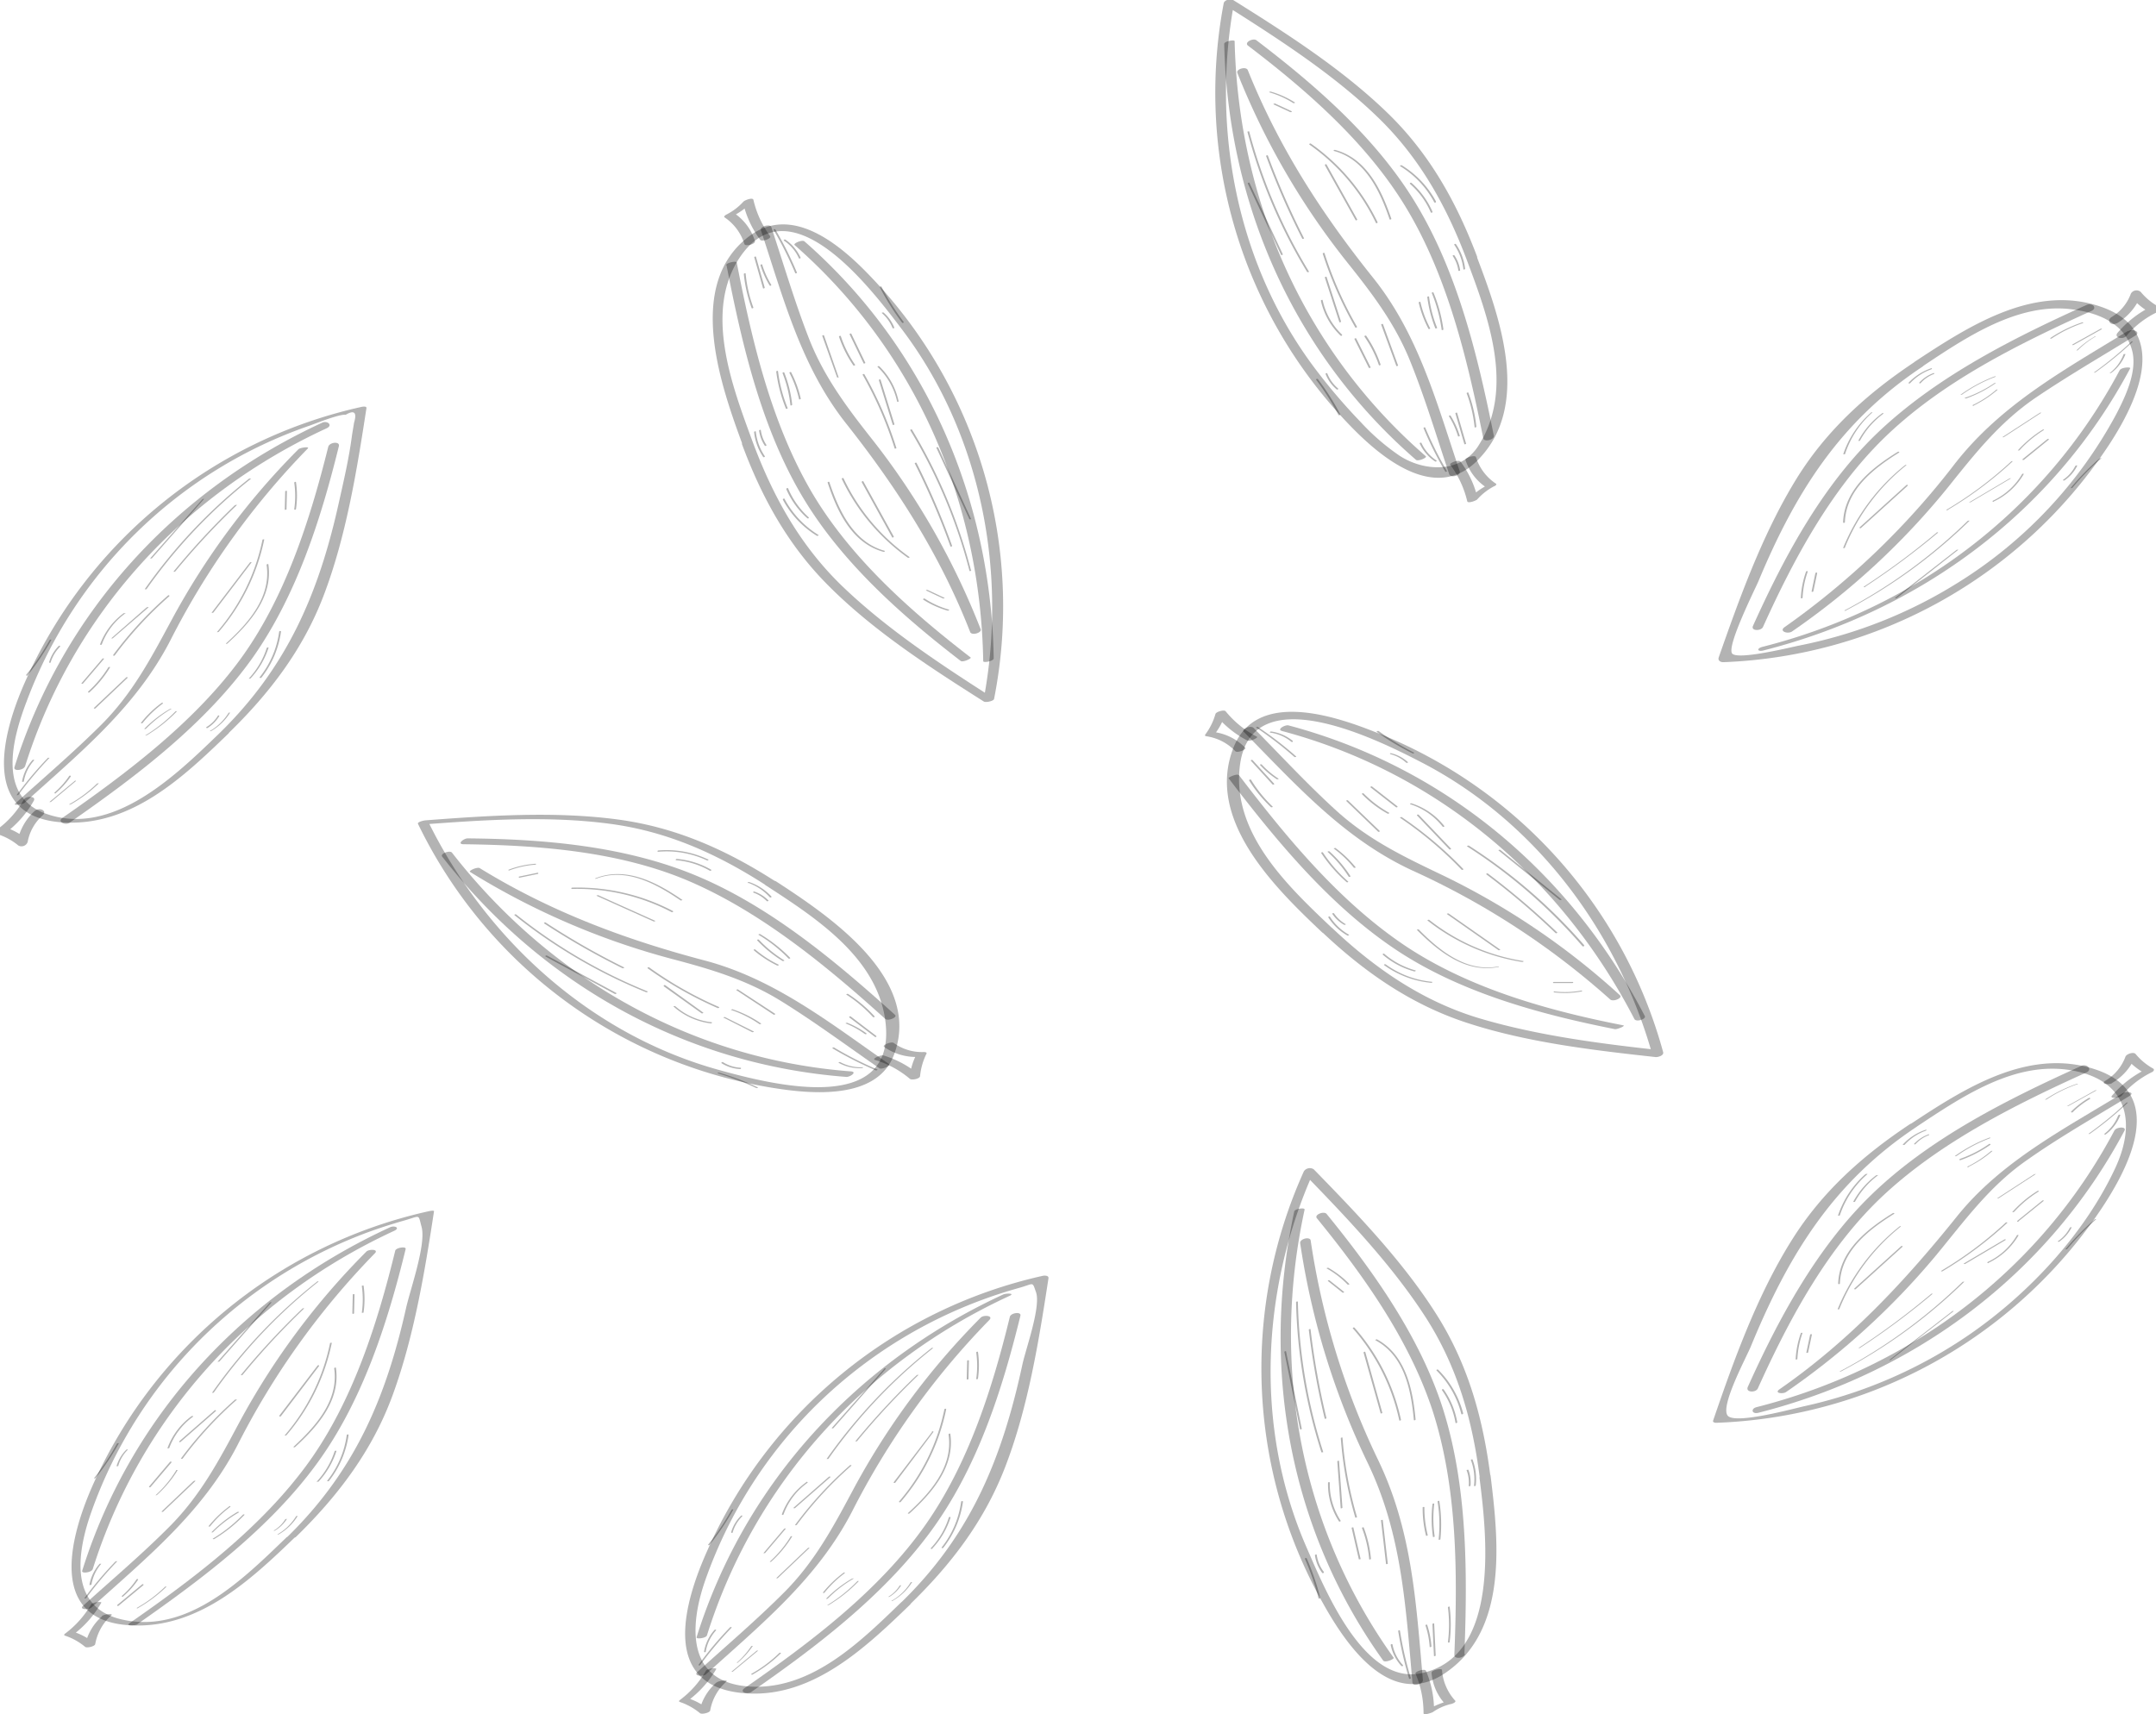 <svg data-name="Layer 1" xmlns="http://www.w3.org/2000/svg" viewBox="0 0 298 237">
    <g fill="#000" fill-opacity="0.3">
        <path d="M265.65 50.71c6-4 13.32-9 20.91-7.92 3.51.48 7.15 1.94 8.14 5.67.75 2.85-.91 6.33-2.18 8.78a61.86 61.86 0 0 1-21.88 23.31 65.14 65.14 0 0 1-22 8.71c-1.15.23-8.3 2-9.2 1.12s3.22-9.09 3.6-10c5.16-12.39 11.35-22.16 22.66-29.67.81-.54-.36-1.12-1-.71-6.64 4.41-12.36 9.57-16.55 16.45-4.57 7.5-7.7 16.19-10.59 24.44-.15.44.25.67.64.66a66.83 66.83 0 0 0 52.88-29.41c4.06-6 9.15-16.12-.41-19.63-9.33-3.42-18.46 2.52-26 7.49-.81.54.33 1.12.98.71z"/>
        <path d="M292.54 44.73a7.89 7.89 0 0 0 3.38-3.92l-1.36.23a9.39 9.39 0 0 0 2.61 2.17l.23-.86a14.72 14.72 0 0 0-4.7 3.65c-.6.7.78 1 1.21.44a12.79 12.79 0 0 1 4.14-3.23c.27-.13.65-.62.23-.85a8.57 8.57 0 0 1-2.39-2 .9.9 0 0 0-1.36.23 6.32 6.32 0 0 1-2.64 3.23c-.83.5-.07 1.3.65.87zM288.43 42.15c-9.93 4.48-20.23 9.65-28.29 17.1S246.7 76.78 242.3 86.52c-.34.75 1.12.74 1.38.16 4.2-9.3 9.35-18.91 16.72-26.11 8-7.8 18.57-13 28.67-17.58.9-.41.1-1.17-.64-.84z"/>
        <path d="M294.14 45.74c-8.78 5.39-17.51 10.13-23.94 18.37a107.77 107.77 0 0 1-23.53 22.59c-.81.56.38 1 1 .62a102.36 102.36 0 0 0 21.62-20c3.71-4.64 7.16-9 12.13-12.37 4.44-3 9.14-5.73 13.72-8.55.83-.51-.37-1-.95-.62z"/>
        <path d="M293 51.15c-10.31 19.41-28.19 32.91-49.39 38.28-.85.22-.73.71.13.5 21.68-5.51 40.12-19.13 50.69-39 .12-.23-1.23-.14-1.43.24zM271.15 54.58a20.19 20.19 0 0 1 4.63-2.47c.16-.06 0-.1-.09-.07a20.66 20.66 0 0 0-4.69 2.52c-.1.07.14 0 .19 0zM271.75 55.09a17.25 17.25 0 0 0 4.07-2.1c.11-.07-.13-.06-.19 0a16.75 16.75 0 0 1-4 2c-.16.06 0 .11.09.08zM272.82 56.06a15.33 15.33 0 0 0 3.26-2.15c.1-.09-.14-.07-.19 0a14.58 14.58 0 0 1-3.22 2.09s-.06 0 0 .08.13 0 .17 0zM277 60.41l5.11-3.32c.1-.06-.14-.05-.19 0l-5.11 3.32c-.1.06.14.05.19 0z"/>
        <path d="M279.11 62.28a15.66 15.66 0 0 1 3.4-2.83c.05 0 0 0 0-.05s-.13 0-.17 0a16 16 0 0 0-3.43 2.86c-.05.05.18 0 .22 0zM279.73 63.59l3.44-2.8c.05 0 0-.07 0-.09a.22.22 0 0 0-.17 0l-3.45 2.79v.09a.21.21 0 0 0 .17 0zM290.26 63.33a35.1 35.1 0 0 0-4.05 4.13c-.06.06.18 0 .22 0a34.35 34.35 0 0 1 4.05-4.13h-.06a.31.31 0 0 0-.16.06zM286.85 64.41a5.05 5.05 0 0 1-1.67 1.91s-.07.07 0 .1.13 0 .17 0a5.3 5.3 0 0 0 1.75-2c.05-.11-.19-.09-.23 0zM258.61 57.05a13.14 13.14 0 0 0-3.84 5.75h.24a13.09 13.09 0 0 1 3.82-5.8h-.22zM260.14 57.15a11.26 11.26 0 0 0-3.26 3.74c-.06.11.18.09.22 0a11.14 11.14 0 0 1 3.19-3.67c.13-.09-.07-.14-.15-.08zM255 72.19c.16-4.5 4-7.44 7.47-9.61.14-.09-.06-.17-.16-.11-3.54 2.19-7.39 5.19-7.56 9.74 0 .12.24.09.25 0zM255 75.69a28 28 0 0 1 8.48-11.36c.11-.08-.13-.08-.19 0a28.17 28.17 0 0 0-8.53 11.42c0 .07.21 0 .24 0z"/>
        <path d="M257.22 73l6.44-5.83c.12-.11-.07-.19-.16-.11l-6.44 5.83c-.12.11.07.19.16.11zM255.12 84.41A73.44 73.44 0 0 0 272.22 72c.06-.06-.18 0-.23 0a73.15 73.15 0 0 1-17 12.37c-.15.08.07.09.14.06zM257.8 81.12a107.53 107.53 0 0 0 10.05-7.46c.1-.09-.14-.09-.2 0a101.93 101.93 0 0 1-10 7.43c-.14.09.07.12.15.07zM262.1 82.74l8.59-6.74h-.22l-8.59 6.7h.22zM269.22 70.49a52.83 52.83 0 0 0 8.93-6.67c.1-.1-.14-.08-.19 0a52.36 52.36 0 0 1-8.89 6.64c-.14.09.07.11.15.06zM272.37 69.44l5.56-3.29c.1-.06-.14 0-.18 0l-5.56 3.29c-.1.06.14 0 .18 0zM275.58 69.33a9.4 9.4 0 0 0 4.12-3.75c.07-.12-.17-.13-.23 0a9.27 9.27 0 0 1-4 3.64c-.15.07 0 .2.11.14zM287.8 44.57a18.56 18.56 0 0 0-4.38 2.15c-.13.09.07.13.15.08a18.46 18.46 0 0 1 4.27-2.11c.14 0 .11-.17 0-.12zM290.33 45.46l-3.87 2.16c-.14.08.07.12.15.07l3.87-2.16c.15-.08-.07-.12-.15-.07zM289.48 46.56a12.26 12.26 0 0 0-2.48 1.89h.06a.25.25 0 0 0 .16-.06 11.89 11.89 0 0 1 2.39-1.84c.14-.08-.08-.07-.14 0zM294.61 47.23a49 49 0 0 1-5.18 4.26c-.1.07.14 0 .18 0a48.68 48.68 0 0 0 5.22-4.28h-.22zM293.51 49a5.84 5.84 0 0 1-1.9 2.57c-.1.07.14 0 .18 0a5.93 5.93 0 0 0 2-2.62h-.24zM265.5 52.93a4.72 4.72 0 0 1 1.8-1.22s.09-.06.06-.11-.12 0-.16 0a4.92 4.92 0 0 0-1.9 1.28.06.06 0 0 0 0 .1.18.18 0 0 0 .17 0zM263.94 53.06a7.36 7.36 0 0 1 3-2c.14-.05.1-.2 0-.15a7.73 7.73 0 0 0-3.13 2c-.1.11.14.13.2.06zM249.64 79a12.66 12.66 0 0 0-.73 3.65c0 .12.24.08.24 0a12.71 12.71 0 0 1 .71-3.61c0-.12-.19-.11-.22 0zM250.92 79.24l-.52 2.51c0 .12.22.09.24 0l.53-2.51c0-.12-.22-.09-.25 0zM264.88 155.8c6.21-4.11 13.52-9.13 21.32-7.84s9.19 7.06 6.16 13.55c-4.25 9.11-11.93 17.33-20.15 23a64.83 64.83 0 0 1-22.75 9.89c-1.47.32-9.22 2.46-10.57 1.41s2.49-8.14 3.11-9.66c5.19-12.62 11.35-22.68 22.88-30.34.81-.54-.45-.68-.89-.39-6.5 4.32-12.12 9.31-16.31 16-4.78 7.6-8 16.53-10.9 25-.08.23.29.3.43.29a67 67 0 0 0 52.06-27.89c4.4-6.13 11-17.52.25-21-9.25-3-18.1 2.73-25.53 7.64-.81.54.45.63.89.34z"/>
        <path d="M291.93 149.73a7.67 7.67 0 0 0 3.29-3.86l-1.39.38a9.13 9.13 0 0 0 2.59 2.12l.14-.51a14.68 14.68 0 0 0-4.65 3.63c-.38.44 1.06.32 1.34 0a12.94 12.94 0 0 1 4.19-3.26c.21-.1.42-.35.14-.51a8.58 8.58 0 0 1-2.4-2c-.29-.34-1.26 0-1.4.37a6.51 6.51 0 0 1-2.73 3.3c-.83.5.45.62.88.36zM287.7 147.36c-10.25 4.63-21 10-29.12 17.9-7.48 7.28-12.76 17.07-17 26.49-.35.78 1.11.83 1.39.2 4.34-9.61 9.71-19.63 17.55-26.87s18.06-12.38 27.85-16.8c.9-.4.1-1.26-.66-.92z"/>
        <path d="M293.45 151.1c-8.16 5-16.85 9.47-22.94 17.05-7.3 9.09-14.91 17.23-24.54 23.92-.8.55.45.69.89.39a102.6 102.6 0 0 0 20.66-18.81c3.94-4.76 7.34-9.52 12.46-13.13 4.6-3.26 9.55-6.07 14.36-9 .83-.51-.44-.67-.89-.4z"/>
        <path d="M292.28 156.25c-10.28 19.44-28.28 32.9-49.47 38.29-.88.22-.67 1 .21.79 21.66-5.49 40.07-19.16 50.62-39 .34-.63-1.12-.52-1.36-.06zM270.42 159.83a20.37 20.37 0 0 1 4.63-2.46c.16-.06 0-.11-.09-.08a20.66 20.66 0 0 0-4.73 2.52c-.1.07.14.06.19 0zM271 160.39a17.32 17.32 0 0 0 4.08-2.1c.14-.1-.06-.18-.16-.12a16.54 16.54 0 0 1-4 2.05c-.15.05-.11.22 0 .17zM272.09 161.31a14.79 14.79 0 0 0 3.27-2.15c.1-.08-.14-.06-.19 0a15.33 15.33 0 0 1-3.22 2.12s-.07.05 0 .08.14 0 .17 0zM276.25 165.66l5.11-3.32c.1-.06-.14 0-.19 0l-5.11 3.32c-.1.07.14 0 .19 0z"/>
        <path d="M278.37 167.57a15.9 15.9 0 0 1 3.4-2.83c.14-.08-.07-.13-.16-.08a16 16 0 0 0-3.43 2.86c-.1.11.13.11.19 0zM279 168.84l3.45-2.79c.05 0 0-.08 0-.1a.23.23 0 0 0-.18.05l-3.44 2.79c-.05 0 0 .08 0 .1a.18.18 0 0 0 .17 0zM289.55 168.57a35.38 35.38 0 0 0-4.07 4.14c-.06.07.18 0 .22 0a37.34 37.34 0 0 1 4-4.11c.1-.09-.13-.07-.19 0zM286.12 169.69a5.11 5.11 0 0 1-1.68 1.92c-.05 0 0 0 0 .06a.26.26 0 0 0 .17 0 5.24 5.24 0 0 0 1.74-2h-.1c-.01 0-.12 0-.14.07zM257.9 162.28a13.17 13.17 0 0 0-3.85 5.77c0 .06.21 0 .24 0a13 13 0 0 1 3.8-5.7c.1-.09-.14-.07-.19 0zM259.39 162.44a11.43 11.43 0 0 0-3.25 3.73h.24a11.31 11.31 0 0 1 3.2-3.68c.1-.07-.14 0-.19 0zM254.31 177.44c.17-4.5 4-7.44 7.48-9.61.14-.09-.07-.16-.16-.11-3.54 2.2-7.4 5.2-7.56 9.74 0 .12.24.09.24 0zM254.24 180.94a28 28 0 0 1 8.48-11.36c.1-.08-.14-.07-.19 0A28.2 28.2 0 0 0 254 181c0 .06.21 0 .24 0z"/>
        <path d="M256.49 178.23l6.44-5.83c.13-.11-.07-.19-.15-.11l-6.45 5.83c-.12.11.07.19.16.11zM254.42 189.63a73.36 73.36 0 0 0 17.07-12.41c.05-.05-.18 0-.22 0a72.9 72.9 0 0 1-17 12.39c-.1.05.14 0 .19 0zM257.09 186.35a105.76 105.76 0 0 0 10-7.44c.1-.09-.14-.07-.19 0a104.16 104.16 0 0 1-10 7.45c-.1.07.14 0 .19 0zM261.36 188l8.64-6.7c.1-.08-.14-.06-.19 0l-8.64 6.7c-.1.08.14.06.19 0zM268.49 175.76a53.51 53.51 0 0 0 8.94-6.68c.1-.1-.14-.1-.2-.05a52.42 52.42 0 0 1-8.89 6.65c-.14.08.07.12.15.08zM271.63 174.74l5.56-3.29c.14-.09-.07-.13-.15-.08l-5.56 3.29c-.14.08.07.13.15.08zM274.85 174.59a9.51 9.51 0 0 0 4.13-3.76c.07-.12-.18-.13-.23 0a9.23 9.23 0 0 1-4 3.64c-.14.07 0 .21.11.15zM287.05 149.85a18.92 18.92 0 0 0-4.37 2.16c-.1.06.14 0 .19 0a18.46 18.46 0 0 1 4.27-2.11c.16 0 0-.09-.09-.06zM289.59 150.75l-3.87 2.16c-.1.05.14 0 .18 0l3.88-2.16c.09-.06-.15 0-.19 0zM288.77 151.76a12.37 12.37 0 0 0-2.48 1.9.08.08 0 0 0 0 .12.17.17 0 0 0 .18 0 11.43 11.43 0 0 1 2.38-1.83c.14-.08 0-.22-.11-.15zM293.88 152.48a49.18 49.18 0 0 1-5.18 4.25c-.1.07.14.06.19 0a47.51 47.51 0 0 0 5.22-4.28c.06-.06-.18 0-.23 0zM292.79 154.17a5.87 5.87 0 0 1-1.89 2.56c-.13.1.07.17.16.1a6.09 6.09 0 0 0 2-2.63c0-.13-.2-.12-.23 0zM264.79 158.15a4.72 4.72 0 0 1 1.78-1.2s.1 0 .07-.09-.12 0-.16 0a5.13 5.13 0 0 0-1.92 1.29s0 .07.07.07a.21.21 0 0 0 .16-.07zM263.22 158.31a7.27 7.27 0 0 1 3-2s.09-.06.06-.1-.12 0-.16 0a7.61 7.61 0 0 0-3.09 2c-.1.11.14.11.2.05zM248.91 184.32a12.65 12.65 0 0 0-.72 3.64s.24 0 .24-.06a12.71 12.71 0 0 1 .71-3.61c0-.06-.21 0-.23 0zM250.2 184.5l-.53 2.51c0 .08.23 0 .24 0l.53-2.5c0-.08-.22-.05-.24 0zM184.12 128.31c-6.19-5.86-14-13.23-12.72-22.63 1.67-12 18.75-3.56 25-.32 15.87 8.18 27.22 23.45 32 40.5l1-.67c-8.22-.9-16.72-2-24.67-4.33s-14.59-6.88-20.59-12.55c-.43-.4-1.81.17-1.34.61 5.82 5.49 12.19 9.93 19.87 12.46 8.32 2.74 17.54 3.82 26.21 4.77.32 0 1.11-.21 1-.68A66.28 66.28 0 0 0 190 101.18c-5.71-2.27-16.28-5.75-19.46 2.06-4.08 10.05 5.79 19.59 12.22 25.68.45.41 1.82-.16 1.36-.61z"/>
        <path d="M172.11 103.38a7.4 7.4 0 0 0-4.38-2.18l.19.26a9 9 0 0 0 1.51-3l-1.4.38a13.8 13.8 0 0 0 4.36 3.53c.38.2 1.57-.4 1.36-.51a13.65 13.65 0 0 1-4.35-3.53c-.22-.25-1.31.08-1.4.38a8.74 8.74 0 0 1-1.39 2.82c-.14.19 0 .24.19.27a6.91 6.91 0 0 1 3.95 2.06c.27.28 1.61-.24 1.36-.5zM169.81 107.59c6.67 8.74 14.12 17.77 23.37 23.87 8.84 5.82 19.71 8.78 30 10.82.32.07 1.55-.45 1.2-.52-10.23-2-21-5-29.82-10.78-9.24-6.09-16.64-15.06-23.29-23.78-.25-.32-1.53.29-1.45.39z"/>
        <path d="M171.92 101.19c7.24 7.33 13.8 14.75 23.27 19.15a107.43 107.43 0 0 1 27.37 17.84c.41.37 1.78-.2 1.34-.59a102.16 102.16 0 0 0-24.37-16.52c-5.4-2.58-10.35-4.93-14.83-9-4-3.64-7.66-7.61-11.44-11.44-.39-.39-1.76.16-1.34.59z"/>
        <path d="M177.21 101.07c21.37 5.69 38.61 20.28 48.69 39.81.25.49 1.66 0 1.45-.39-10.22-19.79-27.61-34.44-49.25-40.2-.46-.12-1.7.57-.89.78zM186.32 121.86a20.25 20.25 0 0 1-3.47-4c-.06-.09-.29 0-.22.1a20 20 0 0 0 3.5 4c.07.07.29 0 .19-.13zM186.67 121.15a16.79 16.79 0 0 0-2.94-3.46s-.26 0-.23.08a16.85 16.85 0 0 1 2.92 3.44c0 .06.26 0 .25-.06zM187.38 119.91a15.18 15.18 0 0 0-2.81-2.68s-.26.06-.23.08a14.75 14.75 0 0 1 2.8 2.67c.05 0 .26 0 .24-.07zM190.7 114.88l-4.39-4.22c-.06-.06-.29 0-.22.09l4.39 4.23c.06.06.29 0 .22-.1z"/>
        <path d="M192 112.37a15.79 15.79 0 0 1-3.52-2.67c-.07-.07-.3 0-.22.1a15.29 15.29 0 0 0 3.55 2.7c.09 0 .3-.06.19-.13zM193.14 111.47l-3.5-2.73c-.08-.06-.3.05-.19.13l3.5 2.73c.08.06.29 0 .19-.13zM190.27 101.17a35.36 35.36 0 0 0 5 3c.06 0 .29-.07.19-.11a35.77 35.77 0 0 1-4.92-3c-.07 0-.29 0-.23.09zM192.12 104.25a5.13 5.13 0 0 1 2.27 1.22s.26 0 .22-.09a5.27 5.27 0 0 0-2.29-1.23.25.25 0 0 0-.17 0s-.08 0 0 .06zM191.31 133.43a13.23 13.23 0 0 0 6.51 2.45c.1 0 .26-.12.1-.14a13 13 0 0 1-6.39-2.41c-.07-.05-.29 0-.22.1zM191.14 132a11.26 11.26 0 0 0 4.36 2.31c.09 0 .28-.11.14-.15a11.15 11.15 0 0 1-4.32-2.3c-.07-.06-.29.05-.18.14zM207.07 133.62c-4.41.84-8.14-2.23-11-5.14 0 0-.26.05-.23.08 3 3 6.73 6 11.22 5.14.09 0 .22-.11 0-.08zM210.55 132.87a28 28 0 0 1-13-5.69c-.07-.05-.29 0-.23.09A28.23 28.23 0 0 0 210.4 133c.08 0 .29-.11.15-.13z"/>
        <path d="M207.36 131.29l-7.14-5c-.06 0-.27 0-.22.09l7.14 5c.06 0 .28-.05.22-.08zM219 130.72a73.34 73.34 0 0 0-16-13.82c-.08 0-.3.06-.2.13a72.87 72.87 0 0 1 15.93 13.79c.06.07.29 0 .22-.1zM215.18 128.86a106.82 106.82 0 0 0-9.54-8.1c-.08-.05-.29.06-.19.13A103.11 103.11 0 0 1 215 129c.08.07.31 0 .23-.11zM215.83 124.34l-8.47-6.85c-.06 0-.29 0-.23.09l8.47 6.85c.07 0 .29 0 .23-.09zM202.25 120.14a52.62 52.62 0 0 0-8.52-7.18c-.07 0-.29.05-.19.12a52.29 52.29 0 0 1 8.48 7.16c.07.07.3 0 .23-.1zM200.55 117.32l-4.47-4.68c-.06-.06-.29 0-.22.1l4.46 4.68c.07.06.3 0 .23-.1zM199.63 114.2a9.39 9.39 0 0 0-4.56-3.14c-.07 0-.28.09-.14.13a9.32 9.32 0 0 1 4.48 3.11c.05.06.28 0 .22-.1zM172.63 107.87a18.61 18.61 0 0 0 3.06 3.74c.05 0 .28 0 .22-.09a18.46 18.46 0 0 1-3-3.72c-.05-.07-.28 0-.24.07zM172.89 105.17l3 3.28c.06.06.29 0 .23-.09l-3-3.28c-.05-.06-.28 0-.23.09zM174.15 105.75a11.61 11.61 0 0 0 2.36 2c.06 0 .27-.06.23-.08a12 12 0 0 1-2.37-2s-.26 0-.22.08zM173.6 100.57a50.61 50.61 0 0 1 5.33 4.1s.27 0 .23-.08a48.06 48.06 0 0 0-5.33-4.1c-.06 0-.27.06-.23.08zM175.58 101.29a5.8 5.8 0 0 1 2.91 1.27c.08.06.29 0 .19-.13a6.08 6.08 0 0 0-3-1.3c-.11 0-.25.14-.09.16zM186 127.77a4.84 4.84 0 0 1-1.63-1.52s-.25 0-.24.07a4.81 4.81 0 0 0 1.64 1.53.19.19 0 0 0 .15 0s.11 0 .08-.06zM186.45 129.23a7.41 7.41 0 0 1-2.63-2.5c0-.07-.27 0-.22.1a7.39 7.39 0 0 0 2.66 2.52c.07 0 .29-.06.19-.12zM214.81 137.2a12.41 12.41 0 0 0 3.75-.12c.12 0 .2-.16 0-.13a12.35 12.35 0 0 1-3.64.13.21.21 0 0 0-.17 0v.08zM214.72 135.91h2.56c.06 0 .14 0 .16-.07s0-.08-.06-.08h-2.57a.2.2 0 0 0-.16.07s0 .08.07.08zM39.59 212.56c-6 5.78-13.67 13.45-22.79 11.33-7.24-1.68-6.16-9.09-4.29-14.52A63.74 63.74 0 0 1 28.92 184a64.53 64.53 0 0 1 21.92-13.63q2.5-.91 5.08-1.64c2.25-.64 1.85-.93 2.35.89.66 2.41-1.57 8.66-2.14 11.21-2.81 12.58-7.19 22.69-16.54 31.78-.29.27 1.06.12 1.31-.12 5.84-5.69 10.62-12 13.42-19.74 2.91-8 4.38-16.85 5.67-25.28 0-.19-.76 0-.78 0a66.7 66.7 0 0 0-46.11 37.25c-3.45 7.5-6.78 19.54 5.19 20 9.25.38 16.38-6.29 22.61-12.31.28-.25-1.06-.1-1.31.15z"/>
        <path d="M14.1 223.47a7.19 7.19 0 0 0-2.36 4.14l1.39-.38a9.27 9.27 0 0 0-2.92-1.61v.31a14.27 14.27 0 0 0 3.79-4.35c.11-.18-1.21-.11-1.42.26a13.51 13.51 0 0 1-3.56 4c-.13.1-.26.23 0 .31a8.49 8.49 0 0 1 2.75 1.54c.23.19 1.33-.06 1.39-.38a7 7 0 0 1 2.25-4c.3-.27-1.05-.13-1.31.11zM19 224.54c9-6.29 18.41-13.36 24.92-22.36 6.22-8.59 9.66-19.3 12.15-29.49.1-.42-1.33-.2-1.44.22-2.47 10.11-5.87 20.8-12 29.31-6.47 8.95-15.73 15.93-24.72 22.19-.63.43.82.35 1.13.13z"/>
        <path d="M12.65 222.25c7.64-6.91 15.35-13.14 20.16-22.42a107.46 107.46 0 0 1 19-26.55c.59-.6-.83-.59-1.17-.24a101.67 101.67 0 0 0-17.57 23.63c-2.83 5.3-5.37 10.1-9.67 14.42-3.79 3.81-7.93 7.31-11.92 10.92-.62.56.81.57 1.16.24z"/>
        <path d="M12.8 217c6.59-21 21.76-37.62 41.66-46.82.92-.42.07-.79-.55-.5-20.26 9.32-35.83 26.04-42.55 47.49-.14.43 1.3.24 1.44-.21zM33.58 209.41a20.4 20.4 0 0 1-4.12 3.29c-.14.08.06.13.15.08a20.51 20.51 0 0 0 4.16-3.32c.1-.11-.13-.11-.19-.05zM32.87 209a17.15 17.15 0 0 0-3.6 2.8c-.1.1.14.09.2 0a17 17 0 0 1 3.53-2.69c.14-.08-.07-.11-.15-.07zM31.65 208.29a15.4 15.4 0 0 0-2.82 2.71s0 .06.07.06a.2.2 0 0 0 .16-.06 14.65 14.65 0 0 1 2.78-2.67v-.09a.25.25 0 0 0-.17 0zM26.78 204.74l-4.41 4.2c-.11.1.13.11.19.05l4.42-4.2c.1-.1-.14-.11-.2 0z"/>
        <path d="M24.33 203.32a15.71 15.71 0 0 1-2.83 3.41h.06a.25.25 0 0 0 .16-.06 15.91 15.91 0 0 0 2.85-3.43h-.24zM23.49 202.12l-2.87 3.39c-.1.11.13.16.2.07l2.87-3.38c.1-.12-.13-.16-.2-.08zM13.19 204.37a36.25 36.25 0 0 0 3.24-4.82c0-.05-.2 0-.24 0a35.88 35.88 0 0 1-3.19 4.82c-.05.07.18 0 .23 0zM16.35 202.65a5 5 0 0 1 1.31-2.21s0-.05-.06-.05a.25.25 0 0 0-.16.06 5.28 5.28 0 0 0-1.33 2.24c0 .06.22 0 .24 0zM45.45 204.77a13.26 13.26 0 0 0 2.73-6.38c0-.11-.23-.08-.25 0a13 13 0 0 1-2.68 6.3c-.09.12.14.14.2.06zM44 204.87a11.31 11.31 0 0 0 2.5-4.25c0-.08-.22-.05-.24 0a11.27 11.27 0 0 1-2.48 4.22c-.07.07.17 0 .22 0zM46.19 189.18c.65 4.45-2.55 8-5.6 10.83-.11.09.13.12.2.05 3.08-2.81 6.3-6.44 5.64-10.95 0-.1-.26 0-.24.07zM45.62 185.7a28.27 28.27 0 0 1-6.27 12.75c-.05.06.18 0 .22 0a28.3 28.3 0 0 0 6.29-12.78c0-.06-.23 0-.24 0z"/>
        <path d="M43.89 188.8l-5.27 6.91c-.09.13.14.17.21.08l5.26-6.92c.09-.12-.13-.16-.2-.07zM43.84 177.18a73.23 73.23 0 0 0-14.5 15.33c-.06.09.18.07.22 0A73.28 73.28 0 0 1 44 177.21c.1-.08-.14-.08-.2 0zM41.82 180.9a105.34 105.34 0 0 0-8.51 9.17c-.07.09.17.08.23 0a104.63 104.63 0 0 1 8.46-9.13c.1-.09-.14-.1-.2 0zM37.31 180.07l-7.22 8.17c-.06.07.18 0 .23 0l7.21-8.17c.07-.07-.17 0-.22 0zM32.53 193.47a52.79 52.79 0 0 0-7.53 8.19.28.28 0 0 0 .24 0 52.52 52.52 0 0 1 7.53-8.17h-.22zM29.66 195l-4.86 4.25c-.12.11.07.18.16.1l4.86-4.25c.12-.11-.07-.18-.16-.1zM26.51 195.77a9.49 9.49 0 0 0-3.36 4.44c0 .08.21 0 .24 0a9.31 9.31 0 0 1 3.27-4.33c.14-.09-.07-.14-.15-.08zM19.09 222.31a19.25 19.25 0 0 0 3.88-2.9c.09-.1-.14-.08-.19 0a18.58 18.58 0 0 1-3.84 2.87c-.14.08.07.1.15.06zM16.39 222l3.41-2.83c.13-.11-.06-.2-.16-.12l-3.41 2.83c-.13.11.07.2.16.12zM17 220.73a11.32 11.32 0 0 0 2.07-2.3c.09-.12-.14-.16-.2-.07a11.18 11.18 0 0 1-2 2.26c-.12.11.07.19.16.11zM11.87 221a51.64 51.64 0 0 1 4.32-5.13c0-.05-.18 0-.22 0a48.47 48.47 0 0 0-4.33 5.13s.19 0 .23-.05zM12.64 219.09A5.89 5.89 0 0 1 14 216.2h-.22a5.94 5.94 0 0 0-1.42 2.91c0 .07.22 0 .24 0zM39.42 210.06a4.63 4.63 0 0 1-1.57 1.54v.05a.37.37 0 0 0 .17-.05 5 5 0 0 0 1.64-1.6h-.1a.27.27 0 0 0-.14.07zM40.92 209.64a7.41 7.41 0 0 1-2.59 2.51.33.33 0 0 0 .17 0 7.47 7.47 0 0 0 2.65-2.56h-.09c-.01 0-.12 0-.15.06zM50.25 181.44a12.81 12.81 0 0 0 0-3.71s-.25 0-.24.07a13 13 0 0 1 0 3.68c0 .06.23 0 .24 0zM48.94 181.51L49 179c0-.13-.24-.1-.24 0l-.06 2.56c0 .13.24.1.24 0zM30.24 101.46c-6 5.8-14.8 14.39-24 11-6.64-2.45-4.5-10.39-2.59-15.4A64 64 0 0 1 42.9 58.81c.51-.17 3.94-1.57 4.89-1.47 1.19-.69 1.57-.32 1.15 1.09l-.28 1.7c-.41 3.2-1.17 6.42-1.87 9.56C44 82.24 39.56 92.4 30.24 101.46c-.34.33 1.05.2 1.32-.07 5.71-5.54 10.37-11.64 13.21-19.15 3.09-8.15 4.56-17.23 5.88-25.81.05-.34-.65-.19-.79-.15A66.71 66.71 0 0 0 3.75 93.64C.28 101.18-3 113.18 9 113.72c9.27.42 16.37-6.3 22.6-12.33.31-.33-1.08-.2-1.36.07z"/>
        <path d="M4.93 112a7.83 7.83 0 0 0-2.55 4.46l1.29-.46a9.44 9.44 0 0 0-3-1.64l.07.82a14.54 14.54 0 0 0 3.92-4.45c.41-.7-1.06-.72-1.38-.17a13 13 0 0 1-3.51 4c-.31.24-.36.68.07.83a8.48 8.48 0 0 1 2.69 1.5.9.9 0 0 0 1.29-.47 6.48 6.48 0 0 1 2.06-3.68c.73-.65-.42-1.15-1-.67zM9.62 113.74c9.21-6.41 18.81-13.64 25.38-22.92 6-8.56 9.37-19.07 11.84-29.14.17-.71-1.31-.55-1.47.1C42.82 72 39.34 82.9 33 91.44s-15.53 15.49-24.35 21.62c-.8.56.37 1.1 1 .68z"/>
        <path d="M3.39 111c7.61-6.9 15.32-13.12 20.12-22.39A107.73 107.73 0 0 1 42.55 62c.29-.29-1.06-.13-1.31.12A101.66 101.66 0 0 0 23.7 85.75C20.87 91 18.31 95.89 14 100.2c-3.81 3.8-7.93 7.31-11.92 10.92-.29.26 1 .12 1.31-.12z"/>
        <path d="M3.47 105.93c6.59-21 21.81-37.54 41.68-46.72.91-.42.1-1.1-.62-.77C24.24 67.81 8.73 84.61 2 106.06c-.2.62 1.28.45 1.46-.13zM24.23 98.37a20.46 20.46 0 0 1-4.13 3.29c-.1.07.14 0 .18 0a20.53 20.53 0 0 0 4.17-3.31c.05-.06-.18 0-.22 0zM23.52 98a16.78 16.78 0 0 0-3.6 2.79h.22A17.06 17.06 0 0 1 23.7 98c.1-.06-.14 0-.18 0zM22.33 97.19a14.2 14.2 0 0 0-2.82 2.71c-.1.11.13.14.2.06a14.91 14.91 0 0 1 2.77-2.67c.14-.1-.06-.17-.15-.1zM17.44 93.66L13 97.86c-.1.1.13.14.2.07l4.42-4.2c.1-.11-.13-.14-.2-.07z"/>
        <path d="M15 92.22a15.57 15.57 0 0 1-2.82 3.4v.11a.18.18 0 0 0 .17 0 15.45 15.45 0 0 0 2.85-3.44c.07-.11-.17-.11-.23 0zM14.14 91.09l-2.88 3.38s0 .07.07.07a.19.19 0 0 0 .16-.06l2.88-3.38s0-.07-.07-.08a.24.24 0 0 0-.16.07zM3.84 93.33a35.62 35.62 0 0 0 3.24-4.82c.07-.12-.17-.12-.23 0a35.08 35.08 0 0 1-3.22 4.78c-.09.12.14.16.21.07zM7 91.59a5.17 5.17 0 0 1 1.3-2.18v-.12a.18.18 0 0 0-.17 0 5.3 5.3 0 0 0-1.34 2.27c0 .11.21.09.24 0zM36.11 93.71a13.16 13.16 0 0 0 2.73-6.39c0-.12-.23-.1-.25 0a12.92 12.92 0 0 1-2.68 6.29c-.1.12.13.17.2.08zM34.62 93.8a11.31 11.31 0 0 0 2.5-4.25c0-.08-.22 0-.24 0a11.14 11.14 0 0 1-2.48 4.25c-.06.07.17 0 .22 0zM36.85 78.11c.65 4.46-2.54 8.06-5.6 10.84-.1.09.14.08.2 0 3.08-2.81 6.3-6.44 5.64-10.94 0-.07-.26 0-.24.07zM36.28 74.63A28.18 28.18 0 0 1 30 87.37c-.06.07.18 0 .22 0a28.27 28.27 0 0 0 6.3-12.77c0-.08-.23 0-.24 0z"/>
        <path d="M34.54 77.77l-5.27 6.91c-.06.08.18.06.23 0l5.26-6.91c.06-.08-.18-.06-.22 0zM34.49 66.13A73.3 73.3 0 0 0 20 81.47h.24a73 73 0 0 1 14.48-15.3h-.22zM32.48 69.83A105.58 105.58 0 0 0 24 79c-.06.08.18.06.23 0a104.63 104.63 0 0 1 8.48-9.14c.1-.09-.14-.09-.2 0zM28 69l-7.22 8.17c-.06.07.18.06.23 0L28.19 69c.07-.07-.17 0-.22 0zM23.22 82.33a52.43 52.43 0 0 0-7.56 8.2c-.09.13.13.18.2.08a52.39 52.39 0 0 1 7.52-8.16c.12-.11-.07-.21-.16-.12zM20.3 83.94l-4.86 4.26c-.11.09.13.1.2 0L20.5 84c.11-.09-.13-.11-.2 0zM17.15 84.74a9.45 9.45 0 0 0-3.34 4.4h.24a9.22 9.22 0 0 1 3.29-4.35c.1-.07-.14 0-.19 0zM9.74 111.23a19.14 19.14 0 0 0 3.9-2.91c.06-.06-.17 0-.22 0a18.41 18.41 0 0 1-3.82 2.86c-.14.08.08.08.14 0zM7.07 110.85l3.41-2.85c.1-.09-.14-.08-.19 0l-3.41 2.84c-.11.08.13.07.19 0zM7.69 109.67a12.27 12.27 0 0 0 2.08-2.3c.08-.13-.14-.18-.21-.08a11.48 11.48 0 0 1-2 2.26c-.12.1.07.2.16.12zM2.53 109.92a50.54 50.54 0 0 1 4.32-5.15h-.22a49.37 49.37 0 0 0-4.32 5.14c-.05.07.18 0 .22 0zM3.3 108a5.79 5.79 0 0 1 1.39-2.85c.11-.12-.13-.15-.2-.07a6.07 6.07 0 0 0-1.44 2.94c0 .12.23.09.25 0zM30.09 99a4.85 4.85 0 0 1-1.56 1.53.07.07 0 0 0 0 .11.17.17 0 0 0 .17 0A5 5 0 0 0 30.31 99s0-.09-.07-.09a.16.16 0 0 0-.15.07zM31.58 98.58a7.47 7.47 0 0 1-2.59 2.5.33.33 0 0 0 .17 0 7.47 7.47 0 0 0 2.65-2.56h-.09c-.01 0-.12 0-.15.07zM40.91 70.38a12.53 12.53 0 0 0 0-3.72c0-.1-.26 0-.24.07a12.9 12.9 0 0 1 0 3.67c0 .11.22.08.24 0zM39.6 70.42l.06-2.56s-.24 0-.24.06l-.06 2.56s.24 0 .24-.06zM105.76 122.35c7 4.55 15.89 10.23 16.68 19.44 1.06 12.42-15.67 8.19-23.09 6.13-17.69-4.89-32.2-18.06-40.2-34.4l-1 .49c8.61-.65 17.67-1.26 26.26-.1 7.88 1.06 14.78 4.18 21.39 8.44.35.22 1.57-.37 1.37-.5-6.72-4.32-13.71-7.46-21.7-8.54-8.71-1.18-18-.55-26.69.11-.12 0-1.17.22-1 .49a66.1 66.1 0 0 0 49.2 36.52c5.2.83 14.24 1.67 16.59-4.61 4-10.61-9.25-19.37-16.36-24-.42-.19-1.64.4-1.45.53z"/>
        <path d="M122.17 144.72a7.72 7.72 0 0 0 4.86 1.4l-.42-.22a9 9 0 0 0-.89 3.11l1.39-.37a14.1 14.1 0 0 0-5-2.72c-.37-.11-1.66.47-1.17.62a13.38 13.38 0 0 1 4.83 2.62c.25.21 1.36 0 1.4-.37a8.94 8.94 0 0 1 .89-3.12c.11-.21-.32-.23-.41-.22a6.64 6.64 0 0 1-4.11-1.25c-.36-.26-1.64.32-1.35.52zM123.71 140.31c-8.32-7.51-17.52-15.22-28-19.46C86 116.93 75 116 64.64 115.91c-.54 0-1.54.8-.57.81 10.55.13 21.91 1 31.69 5.33s18.62 11.61 26.6 18.82c.37.34 1.73-.21 1.35-.56z"/>
        <path d="M122.88 147.11c-8.12-5.64-15.79-11.76-25.49-14.32-11-2.9-21.32-6.76-31.07-12.76-.35-.22-1.58.37-1.36.51a103 103 0 0 0 27.77 12c5.48 1.44 10.59 2.94 15.45 6 4.57 2.85 8.92 6.07 13.34 9.14.34.24 1.59-.34 1.36-.5z"/>
        <path d="M117.55 148.12c-22-1.68-41.61-12.91-55.08-30.24-.28-.36-1.68.13-1.35.55C74.8 136 94.64 147.19 117 148.89c.52 0 1.55-.7.58-.77zM104.85 129.24a20.2 20.2 0 0 1 4.14 3.28c.06.06.28 0 .23-.09a20.54 20.54 0 0 0-4.18-3.3c-.06 0-.28.06-.19.11zM104.65 130a17.07 17.07 0 0 0 3.53 2.87c.07 0 .29 0 .2-.11a16.86 16.86 0 0 1-3.5-2.85c0-.06-.28 0-.23.09zM104.18 131.37a15.25 15.25 0 0 0 3.26 2.13c.07 0 .29-.07.2-.12a14.75 14.75 0 0 1-3.24-2.1c-.06-.06-.29 0-.22.09zM101.84 136.93l5.09 3.35c.08.05.3-.06.19-.13L102 136.8c-.08-.05-.3.06-.19.13z"/>
        <path d="M101 139.61a15.79 15.79 0 0 1 4 2s.26-.06.23-.08a15.68 15.68 0 0 0-4-2s-.26.07-.2.09zM100.05 140.71l3.94 2c.06 0 .28-.06.2-.1l-4-2c-.06 0-.28.06-.19.11zM104.79 150.36a35.29 35.29 0 0 0-5.43-2.07s-.26.07-.2.09a36 36 0 0 1 5.4 2.06c.06 0 .25-.07.23-.08zM102.34 147.62a5.08 5.08 0 0 1-2.41-.77c-.1-.06-.3.07-.19.15a5.38 5.38 0 0 0 2.52.8.14.14 0 0 0 .16-.07.08.08 0 0 0-.08-.11zM97.81 118.8a13.25 13.25 0 0 0-6.81-1.22c-.14 0-.18.2 0 .18a13.12 13.12 0 0 1 6.73 1.2c.1.05.28-.1.14-.16zM98.29 120.24a11.35 11.35 0 0 0-4.74-1.49c-.12 0-.24.17-.08.18a11.2 11.2 0 0 1 4.64 1.45c.09.06.3-.07.18-.14zM82.37 121.5c4.16-1.63 8.36.71 11.72 3 .06 0 .27-.06.23-.08-3.48-2.4-7.76-4.67-12-3-.15.06 0 .1.09.06zM79.08 122.9a28.11 28.11 0 0 1 13.78 3.22c.11 0 .28-.1.14-.17a28.26 28.26 0 0 0-13.91-3.23c-.14 0-.18.19 0 .18zM82.44 123.84l7.92 3.56c.07 0 .26-.06.23-.08l-7.92-3.56c-.07 0-.26.07-.23.08zM71.11 126.52a73.08 73.08 0 0 0 18.22 10.67c.07 0 .29-.08.19-.12a72.91 72.91 0 0 1-18.18-10.64c-.07-.05-.29 0-.23.09zM75.22 127.67a103.57 103.57 0 0 0 10.84 6.2c.08 0 .3-.07.19-.13a103.57 103.57 0 0 1-10.84-6.2c-.08-.05-.3.06-.19.13zM75.41 132.25l9.59 5.18c.1 0 .31-.08.19-.14l-9.59-5.18c-.09-.06-.3.07-.18.14zM89.53 133.88a53.27 53.27 0 0 0 9.69 5.5c.1 0 .28-.1.15-.16a51.62 51.62 0 0 1-9.65-5.48c-.09-.06-.3.06-.19.14zM91.72 136.34l5.28 3.77c.07 0 .29-.05.19-.12l-5.24-3.78c-.07-.05-.29 0-.19.13zM93.17 139.22a9.47 9.47 0 0 0 5.08 2.27c.11 0 .26-.14.09-.16a9.17 9.17 0 0 1-5-2.21c-.07-.06-.3 0-.22.1zM120.89 140.52a18.73 18.73 0 0 0-3.7-3.12c-.07 0-.29.06-.19.12a18.68 18.68 0 0 1 3.66 3.09c.06.07.29 0 .23-.09zM121.11 143.22l-3.53-2.69c-.08-.06-.29.06-.18.14l3.53 2.68c.08.06.29 0 .18-.13zM119.79 142.89a12 12 0 0 0-2.7-1.49c-.06 0-.28.07-.19.1a11.81 11.81 0 0 1 2.67 1.48c.06 0 .27 0 .22-.09zM121.26 147.86a48.88 48.88 0 0 1-6-3.05c-.07 0-.29.06-.19.13a49.58 49.58 0 0 0 6 3.05c.08 0 .3-.08.19-.13zM119.21 147.55a5.88 5.88 0 0 1-3.1-.72c-.06 0-.28.06-.19.11a5.91 5.91 0 0 0 3.19.73s.14 0 .16-.06 0-.07-.06-.06zM104.11 123.4a4.77 4.77 0 0 1 1.87 1.18c.06.06.29 0 .23-.09a5 5 0 0 0-1.9-1.21.2.2 0 0 0-.17 0s-.08.08 0 .1zM103.4 122.05a7.29 7.29 0 0 1 3 2c.08.08.31 0 .22-.11a7.47 7.47 0 0 0-3.09-2c-.11 0-.29.11-.14.16zM74 119.42a12.91 12.91 0 0 0-3.67.81c-.16.06 0 .15.1.1a12.68 12.68 0 0 1 3.54-.78c.12 0 .2-.14 0-.13zM74.31 120.66l-2.51.52c-.15 0-.1.2 0 .17l2.51-.52c.15 0 .1-.2 0-.17zM104 61c-2.77-7.55-6.8-18-1.68-25.51 7-10.2 18 4.32 22.31 10 11 14.51 14.69 33.66 11.29 51.42l1.39-.38c-7.16-4.58-14.6-9.47-20.77-15.37-5.92-5.67-9.7-12.51-12.54-20.16-.12-.31-1.54.14-1.45.39 2.68 7.24 6.25 13.79 11.71 19.33C120.54 87.11 128.49 92.24 136 97c.24.15 1.34-.06 1.4-.37a65.93 65.93 0 0 0-17.23-58.57c-4.07-4.24-10.68-9.82-16.56-5.44-8.95 6.65-4 20.6-1 28.78.08.34 1.5-.11 1.39-.4z"/>
        <path d="M104.34 33.31a7.22 7.22 0 0 0-2.83-3.82l-.25.39a9.6 9.6 0 0 0 2.82-2.12l-1.38.24a13.81 13.81 0 0 0 2.38 5.16c.22.3 1.61-.17 1.36-.52a13.55 13.55 0 0 1-2.3-5c-.09-.41-1.23.06-1.38.23a8.06 8.06 0 0 1-2.35 1.79c-.09.05-.44.26-.26.39a6.9 6.9 0 0 1 2.74 3.69c.13.38 1.57 0 1.45-.39zM100.42 36.67c2.16 11.11 4.9 22.91 10.89 32.65 5.36 8.71 13.46 15.89 21.48 22.06.3.23 1.54-.35 1.37-.48-8.27-6.37-16.65-13.8-22-22.91-5.58-9.57-8.24-20.92-10.33-31.7-.05-.27-1.51.06-1.45.38z"/>
        <path d="M105.15 31.76c3.11 9.4 5.56 18.9 11.79 26.78 7.07 8.94 13 18.2 17.16 28.85.21.52 1.64.09 1.45-.39a103.12 103.12 0 0 0-15-26.26c-3.51-4.44-6.7-8.7-8.76-14-1.94-5-3.48-10.21-5.17-15.32-.17-.53-1.61-.12-1.45.38z"/>
        <path d="M109.83 33.88c16.71 14.64 25.69 35.44 26.07 57.53 0 .27 1.45 0 1.45-.39-.38-22.14-9.43-43-26.16-57.65-.3-.27-1.61.29-1.36.51zM108.87 56.43a20.21 20.21 0 0 1-1.34-5.13c0-.06-.25 0-.24.07a20.32 20.32 0 0 0 1.34 5.13c0 .06.27 0 .24-.07zM109.49 55.91a16.69 16.69 0 0 0-1.09-4.4c0-.1-.28 0-.24.07a17 17 0 0 1 1.09 4.42c0 .11.25.05.24-.06zM110.68 55.12a14.93 14.93 0 0 0-1.33-3.65c0-.09-.28 0-.24.07a14.86 14.86 0 0 1 1.33 3.64c0 .1.27 0 .24-.06zM115.89 52.1l-2-5.73c0-.07-.27 0-.24.06l2.05 5.74c0 .07.27 0 .24-.07z"/>
        <path d="M118.21 50.46a15.49 15.49 0 0 1-2-4c0-.06-.27 0-.25.07a15.68 15.68 0 0 0 2 4c0 .05.27 0 .23-.09zM119.6 50.15l-1.93-4c0-.1-.28 0-.24.07l1.93 4c0 .1.29 0 .24-.07zM121.6 39.7a35.32 35.32 0 0 0 3.09 4.92c0 .06.28 0 .22-.1a35.73 35.73 0 0 1-3.07-4.88c0-.08-.28 0-.24.06zM121.88 43.28a5.27 5.27 0 0 1 1.5 2.11s.26 0 .24-.07a5.33 5.33 0 0 0-1.51-2.12s-.27 0-.23.08zM108.21 69.09a13.17 13.17 0 0 0 4.72 5c.08 0 .3-.06.19-.13a13.11 13.11 0 0 1-4.69-5c0-.08-.27 0-.22.11zM108.69 67.65a11.36 11.36 0 0 0 2.9 4c.07.07.28 0 .18-.13a11.31 11.31 0 0 1-2.84-4c0-.1-.28 0-.24.07zM122.27 76.15c-4.33-1.19-6.33-5.6-7.64-9.5 0-.1-.27 0-.24.06 1.32 4 3.35 8.38 7.74 9.59.09 0 .28-.11.14-.15zM125.69 77a28 28 0 0 1-9.1-10.87c0-.09-.29 0-.25.06a28.24 28.24 0 0 0 9.16 10.93c.07 0 .29 0 .19-.12z"/>
        <path d="M123.53 74.17l-4.2-7.61c0-.1-.28 0-.22.11l4.2 7.61c0 .1.28 0 .22-.11zM134.21 78.86a73.56 73.56 0 0 0-8.16-19.47c0-.07-.28 0-.23.1A73.06 73.06 0 0 1 134 78.92c0 .09.27 0 .25-.06zM131.61 75.5a103.67 103.67 0 0 0-4.93-11.5c0-.08-.28 0-.25.06a102.82 102.82 0 0 1 4.94 11.48c0 .07.27 0 .24-.07zM134.21 71.73l-4.55-9.9s-.26 0-.24.06L134 71.8s.26 0 .24-.07zM123.9 61.94a52.73 52.73 0 0 0-4.43-10.2c0-.07-.28 0-.24.07A52.47 52.47 0 0 1 123.66 62c0 .07.27 0 .24-.07zM123.63 58.66l-1.92-6.17c0-.08-.27 0-.24.06l1.92 6.17c0 .08.27 0 .24-.06zM124.2 55.46a9.39 9.39 0 0 0-2.67-4.82c-.06-.06-.29 0-.23.09a9.4 9.4 0 0 1 2.7 4.79c0 .08.25 0 .24-.06zM102.81 37.89a19 19 0 0 0 1.08 4.7c0 .11.28 0 .24-.07a18.43 18.43 0 0 1-1.07-4.7c0-.11-.26 0-.25.07zM104.25 35.57l1.21 4.27c0 .1.27 0 .24-.07l-1.21-4.26c0-.11-.27 0-.24.06zM105.11 36.65a12.13 12.13 0 0 0 1.27 2.82c.05.09.28 0 .22-.1a12.2 12.2 0 0 1-1.25-2.78c0-.1-.27 0-.24.06zM106.92 31.77a50.38 50.38 0 0 1 3 6c0 .06.26 0 .24-.06a48.23 48.23 0 0 0-3-6c0-.07-.26 0-.24.06zM108.36 33.27a5.72 5.72 0 0 1 2.06 2.43c0 .11.29 0 .24-.07a6 6 0 0 0-2.11-2.5c-.09-.07-.3.06-.19.14zM105.94 61.53a4.84 4.84 0 0 1-.78-2.07c0-.08-.25 0-.24.06a4.85 4.85 0 0 0 .8 2.11c0 .06.27 0 .22-.1zM105.71 63.07a7.41 7.41 0 0 1-1.24-3.4c0-.1-.25 0-.24.06a7.52 7.52 0 0 0 1.26 3.45c.05.08.28 0 .22-.11zM127.59 82.89a12.75 12.75 0 0 0 3.41 1.54c.1 0 .29-.11.15-.15a12.31 12.31 0 0 1-3.34-1.52c-.08-.05-.3.06-.19.13zM128 81.64l2.32 1.09a.26.26 0 0 0 .15 0s.11 0 .08-.07l-2.32-1.09a.23.23 0 0 0-.16 0s-.1 0-.07.06zM124.57 221.52c-5.59 5.41-12.27 12-20.62 11.67-9-.36-8.74-8.12-6.51-14.59a63.59 63.59 0 0 1 17.44-26.28 64.75 64.75 0 0 1 20.93-12.63c1.67-.62 3.37-1.16 5.08-1.64 2.07-.58 1.76-.93 2.3.58.72 2-1.42 7.9-1.87 10-2.8 13-7.12 23.55-16.75 32.91-.62.6.8.68 1.18.3 5.6-5.43 10.17-11.36 13.06-18.7 3.26-8.3 4.76-17.63 6.11-26.41.06-.43-.61-.39-.84-.33a66.67 66.67 0 0 0-46.3 37.94c-3.08 6.85-6.53 18.2 4.22 19.66 9.71 1.29 17.34-5.91 23.79-12.15.58-.63-.79-.71-1.22-.33z"/>
        <path d="M99 232.64a7.26 7.26 0 0 0-2.37 4.14l1.4-.38a9.27 9.27 0 0 0-2.92-1.61v.32a14.55 14.55 0 0 0 3.89-4.35c.11-.2-1.22-.12-1.44.25a13.34 13.34 0 0 1-3.55 4c-.14.1-.26.24 0 .31a8.77 8.77 0 0 1 2.75 1.54c.23.19 1.33-.05 1.4-.37a6.94 6.94 0 0 1 2.24-4c.31-.28-1-.14-1.31.1zM103.86 233.91c8.93-6.21 18.1-13.17 24.65-22s10-19.68 12.53-30c.15-.61-1.32-.41-1.46.15-2.42 9.92-5.73 20.31-11.66 28.75-6.44 9.15-15.89 16.25-25 22.58-.8.56.41.89.93.53z"/>
        <path d="M97.59 231.47c7.63-6.91 15.34-13.16 20.15-22.43a107.48 107.48 0 0 1 19-26.54c.61-.63-.79-.74-1.19-.33A102.22 102.22 0 0 0 118 205.81c-2.8 5.25-5.4 10.14-9.67 14.4-3.81 3.81-7.93 7.32-11.92 10.93-.65.58.77.7 1.19.33z"/>
        <path d="M97.71 226.11c6.62-21.1 21.84-37.72 41.81-46.94.87-.4-.48-.37-.84-.21-20.19 9.33-35.7 26-42.4 47.4-.09.3 1.31.13 1.43-.25zM118.49 218.62a20.82 20.82 0 0 1-4.13 3.29c-.1.06.14 0 .18 0a20.57 20.57 0 0 0 4.17-3.32h-.22zM117.8 218.23a17 17 0 0 0-3.62 2.8c-.06.06.17 0 .22 0a16.9 16.9 0 0 1 3.54-2.75c.14-.08-.08-.08-.14 0zM116.57 217.46a15.4 15.4 0 0 0-2.82 2.71c0 .05 0 .07.07.07a.2.2 0 0 0 .16-.07 15.29 15.29 0 0 1 2.78-2.67v-.08a.2.2 0 0 0-.17 0zM111.69 214l-4.41 4.2h.21l4.42-4.21h-.22z"/>
        <path d="M109.26 212.47a15.71 15.71 0 0 1-2.83 3.41c-.1.09.14.08.2 0a16 16 0 0 0 2.85-3.44c.06-.09-.18-.06-.22 0zM108.4 211.34l-2.87 3.38c0 .06.18 0 .22 0l2.87-3.38c0-.06-.18 0-.22 0zM98.09 213.57a35.38 35.38 0 0 0 3.25-4.82c.06-.11-.18-.1-.23 0a35 35 0 0 1-3.21 4.78c-.1.12.14.13.19.06zM101.27 211.86a5.14 5.14 0 0 1 1.3-2.2.08.08 0 0 0 0-.13.16.16 0 0 0-.17.05 5.23 5.23 0 0 0-1.34 2.25c0 .13.2.14.24 0zM130.37 214a13.17 13.17 0 0 0 2.73-6.38c0-.13-.23-.1-.25 0a13 13 0 0 1-2.68 6.3c-.1.12.13.16.2.07zM128.87 214.08a11.29 11.29 0 0 0 2.51-4.26c0-.13-.2-.13-.24 0a11 11 0 0 1-2.47 4.21c-.1.11.13.16.2.08zM131.11 198.35c.65 4.46-2.55 8.05-5.6 10.83-.11.1.13.12.2.06 3.08-2.82 6.3-6.45 5.64-11 0-.1-.26 0-.24.07zM130.53 194.86a28.13 28.13 0 0 1-6.25 12.72c-.1.11.13.16.21.07a28.33 28.33 0 0 0 6.29-12.8c0-.13-.22-.1-.25 0z"/>
        <path d="M128.81 198l-5.27 6.91c-.09.12.14.15.21.07L129 198c.09-.12-.14-.15-.2-.06zM128.75 186.38a73.49 73.49 0 0 0-14.5 15.33h.24A72.8 72.8 0 0 1 129 186.36h-.22zM126.73 190.1a105.21 105.21 0 0 0-8.5 9.16c0 .06.18 0 .22 0a105.21 105.21 0 0 1 8.5-9.16c.06-.06-.17 0-.22 0zM122.24 189.22l-7.24 8.17c-.1.11.13.12.2.05l7.21-8.17c.1-.11-.14-.12-.2-.05zM117.46 202.6a52.48 52.48 0 0 0-7.55 8.21c-.07.09.17.08.23 0a52.39 52.39 0 0 1 7.52-8.16c.1-.1-.13-.12-.2-.06zM114.56 204.18l-4.86 4.26c-.11.09.13.11.2.05l4.86-4.25c.11-.1-.13-.12-.2-.06zM111.43 204.93a9.43 9.43 0 0 0-3.36 4.42c0 .13.2.14.24 0a9.15 9.15 0 0 1 3.28-4.33c.13-.1-.06-.2-.16-.12zM104 231.52a18.63 18.63 0 0 0 3.91-2.92c.11-.11-.13-.13-.2-.06a18.31 18.31 0 0 1-3.81 2.85c-.14.08 0 .19.1.13zM101.33 231.08l3.41-2.83c.09-.08-.14-.06-.19 0l-3.41 2.84c-.1.08.14.05.19 0zM102 229.84a11.49 11.49 0 0 0 2.06-2.29h-.1a.27.27 0 0 0-.14.07 11.56 11.56 0 0 1-2 2.27h.06a.23.23 0 0 0 .16-.06zM96.78 230.2a49.37 49.37 0 0 1 4.32-5.14c.11-.11-.12-.15-.2-.07a48.16 48.16 0 0 0-4.32 5.14c-.1.13.13.16.2.07zM97.56 228.28a5.75 5.75 0 0 1 1.4-2.86c.1-.11-.13-.15-.21-.07a6.06 6.06 0 0 0-1.44 3c0 .12.23.09.25 0zM124.34 219.23a4.63 4.63 0 0 1-1.57 1.54.27.27 0 0 0 .17 0 5 5 0 0 0 1.62-1.59h-.1a.2.2 0 0 0-.14.06zM125.84 218.82a7.27 7.27 0 0 1-2.57 2.48c-.14.08.07.09.14 0a7.56 7.56 0 0 0 2.67-2.57h-.1a.2.2 0 0 0-.14.08zM135.17 190.61a12.81 12.81 0 0 0 0-3.71c0-.05-.25 0-.24.07a13 13 0 0 1 0 3.68c0 .07.23 0 .24 0zM133.86 190.68l.06-2.56c0-.1-.24-.05-.24 0l-.06 2.56c0 .1.24 0 .24 0zM202.71 35.86c3 8 6.73 17.92 1.58 25.85-2.43 3.73-7.42 3.49-10.79 1.33a30.76 30.76 0 0 1-5.4-4.66 79.77 79.77 0 0 1-6.22-7.27C171 36.77 167.34 17.81 170.6.24l-1.3.45c7.31 4.62 15 9.56 21.23 15.61 5.7 5.54 9.4 12.19 12.18 19.56.21.56 1.65.14 1.45-.39-2.81-7.44-6.53-14.16-12.29-19.77-6.29-6.12-14.05-11.09-21.43-15.7-.35-.23-1.21 0-1.3.45A66.18 66.18 0 0 0 186.76 59c4.29 4.41 11.62 10.41 17.36 4.75 7.65-7.52 3.19-19.86 0-28.26-.12-.57-1.6-.16-1.41.37z"/>
        <path d="M202.56 63.59a7.21 7.21 0 0 0 2.85 3.79l.27-.35a9.64 9.64 0 0 0-2.82 2.12l1.38-.24a13.66 13.66 0 0 0-2.36-5.08c-.27-.36-1.57.22-1.45.39a13.84 13.84 0 0 1 2.37 5.08c.08.36 1.23-.09 1.38-.25a8.25 8.25 0 0 1 2.33-1.82c.08 0 .44-.23.27-.35A6.93 6.93 0 0 1 204 63.2c-.11-.34-1.55.08-1.45.39zM206.47 60.21c-2.21-11-5-22.64-10.92-32.31-5.41-8.87-13.71-16.11-21.9-22.34-.44-.33-1.75.3-1.14.76 8.11 6.17 16.35 13.39 21.71 22.18 5.85 9.59 8.6 21.18 10.8 32.1.11.57 1.57.21 1.45-.39z"/>
        <path d="M201.76 65.15c-3.16-9.38-5.67-18.87-11.95-26.72-7.13-8.9-13.07-18.09-17.34-28.73-.23-.57-1.66-.15-1.44.39a103 103 0 0 0 15.18 26.18c3.55 4.44 6.73 8.62 8.84 14 2 5 3.55 10.19 5.26 15.29.2.58 1.64.18 1.45-.39z"/>
        <path d="M197.07 63.07c-16.8-14.57-25.91-35.28-26.42-57.37 0-.26-1.45 0-1.44.38.51 22.15 9.68 42.91 26.5 57.49.3.26 1.6-.3 1.36-.5zM197.89 40.5a20.64 20.64 0 0 1 1.38 5.12c0 .05.25 0 .24-.07a20.68 20.68 0 0 0-1.38-5.11c0-.06-.26 0-.24.06zM197.27 41a17.6 17.6 0 0 0 1.12 4.39c0 .06.27 0 .25-.07a16.67 16.67 0 0 1-1.12-4.32c0-.05-.25 0-.25.07zM196.09 41.82a14.76 14.76 0 0 0 1.35 3.64c0 .08.28 0 .24-.06a14.92 14.92 0 0 1-1.35-3.64c0-.08-.26 0-.24.06zM190.9 44.87l2.1 5.72c0 .06.25 0 .24-.06l-2.09-5.72c0-.05-.26 0-.24.06z"/>
        <path d="M188.59 46.53a16 16 0 0 1 2 3.95c0 .08.27 0 .24-.06a15.84 15.84 0 0 0-2-4c0-.06-.28 0-.23.09zM187.2 46.85l2 4c0 .06.27 0 .25-.06l-2-4c0-.06-.26 0-.24.07zM185.27 57.31a35.66 35.66 0 0 0-3.12-4.9c-.06-.08-.29 0-.23.1a34.84 34.84 0 0 1 3.08 4.86c.05.09.28 0 .24-.06zM184.94 53.7a5.13 5.13 0 0 1-1.48-2.06c-.05-.12-.29 0-.24.06a5.21 5.21 0 0 0 1.54 2.14c.09.07.29-.05.18-.14zM198.47 27.84a13.12 13.12 0 0 0-4.75-5c-.09 0-.3.07-.18.14a12.94 12.94 0 0 1 4.71 5c.06.09.29 0 .22-.11zM198 29.28a11.43 11.43 0 0 0-2.91-4c-.09-.07-.3.05-.19.15a11 11 0 0 1 2.86 3.93c.05.11.29 0 .24-.07zM184.37 20.87c4.35 1.16 6.37 5.56 7.7 9.45 0 .1.27 0 .24-.07-1.34-3.94-3.4-8.36-7.8-9.53-.09 0-.28.11-.14.15zM181 20a28 28 0 0 1 9.18 10.82c.05.1.28 0 .22-.11a28.25 28.25 0 0 0-9.22-10.86c-.09-.06-.3.07-.18.15z"/>
        <path d="M183.13 22.85l4.24 7.58c0 .09.28 0 .22-.1l-4.24-7.59c0-.09-.28 0-.22.11zM172.42 18.23a73.27 73.27 0 0 0 8.27 19.4s.26 0 .24-.07a73.27 73.27 0 0 1-8.27-19.4s-.25 0-.24.07zM175 21.57A105.67 105.67 0 0 0 180 33c0 .07.27 0 .24-.06a107.67 107.67 0 0 1-5-11.44c0-.07-.26 0-.24.06zM172.46 25.36l4.61 9.87c0 .09.28 0 .24-.07l-4.61-9.87c0-.09-.28 0-.24.07zM182.83 35.08a53.26 53.26 0 0 0 4.5 10.19c0 .08.28 0 .23-.1A52.26 52.26 0 0 1 183.07 35c0-.1-.27 0-.24.06zM183.12 38.37l2 6.15c0 .1.27 0 .24-.06l-2-6.16c0-.1-.27 0-.24.07zM182.57 41.57a9.51 9.51 0 0 0 2.72 4.83c.09.08.29 0 .19-.15a9.33 9.33 0 0 1-2.67-4.75c0-.11-.26 0-.24.07zM204.06 59a18.41 18.41 0 0 0-1.1-4.69c0-.11-.28 0-.24.06a18.94 18.94 0 0 1 1.1 4.69c0 .1.25 0 .24-.06zM202.64 61.33l-1.24-4.25c0-.07-.26 0-.24.06l1.24 4.26c0 .06.26 0 .24-.07zM201.77 60.26a11.73 11.73 0 0 0-1.27-2.79c0-.07-.27 0-.24.06a11.91 11.91 0 0 1 1.27 2.79c0 .06.26 0 .24-.06zM200 65.13a50 50 0 0 1-3-6c-.05-.11-.29 0-.24.06a48.49 48.49 0 0 0 3 6c.05.1.29 0 .22-.1zM198.54 63.66a5.79 5.79 0 0 1-2.07-2.42c-.05-.1-.28 0-.24.07a5.91 5.91 0 0 0 2.13 2.49c.09.06.3-.06.18-.14zM200.78 35.37a4.73 4.73 0 0 1 .8 2.08s.25 0 .24-.07a4.78 4.78 0 0 0-.8-2.08c0-.06-.26 0-.24.07zM201 33.83a7.49 7.49 0 0 1 1.27 3.41c0 .06.25 0 .24-.07a7.58 7.58 0 0 0-1.28-3.43c0-.05-.27 0-.23.09zM179 14.18a12.7 12.7 0 0 0-3.38-1.52c-.06 0-.28.08-.2.1a12.55 12.55 0 0 1 3.36 1.51c.06 0 .27-.06.22-.09zM178.55 15.39l-2.32-1.08c-.07 0-.29.07-.2.12l2.33 1.08c.07 0 .29-.07.19-.12zM204.5 204.35c1 7.88 2.94 24.78-8.14 27-7.88 1.57-13.23-11.59-15.79-17.46-7.18-16.45-6.29-35.64 1-51.89l-1.35.25c5.92 6.09 12.08 12.55 16.72 19.7 4.47 6.88 6.59 14.38 7.6 22.42.06.55 1.52.21 1.45-.39-1-7.69-2.95-14.87-7-21.54-4.65-7.61-11.21-14.42-17.41-20.78a1 1 0 0 0-1.35.26 66.17 66.17 0 0 0 2.61 59.7c3.17 5.71 9.26 14.71 16.74 9.8 8.94-5.87 7.55-18.38 6.44-27.44-.14-.57-1.6-.23-1.52.37z"/>
        <path d="M197.87 231.27a7.13 7.13 0 0 0 1.9 4.34l.62-.48a10.41 10.41 0 0 0-3.46 1.52l1.28-.16a13.84 13.84 0 0 0-1.12-5.5c-.15-.35-1.56.12-1.44.39a14 14 0 0 1 1.11 5.49c0 .33 1.16-.08 1.28-.16a7.25 7.25 0 0 1 2.47-1.11c.11 0 .83-.25.62-.48a7.05 7.05 0 0 1-1.82-4.24c0-.27-1.48 0-1.44.39zM202.41 228.67c.42-11.21.44-23.21-3-34-3.18-9.87-9.56-18.88-16.05-26.84-.36-.43-1.75.1-1.34.6 6.46 7.92 12.78 16.82 16 26.63 3.45 10.72 3.44 22.59 3 33.74 0 .67 1.43.41 1.46-.15z"/>
        <path d="M196.67 232.25c-.94-10.61-1.47-20.52-6.12-30.26a105.55 105.55 0 0 1-9.39-30.49c-.09-.58-1.54-.23-1.45.38a105.62 105.62 0 0 0 9.39 30.5c4.66 9.75 5.18 19.65 6.13 30.26.05.57 1.5.24 1.44-.39z"/>
        <path d="M192.63 229.19c-12.93-18.05-17-40.35-12.31-61.95.07-.33-1.35-.12-1.43.25-4.68 21.63-.67 44 12.29 62.09.26.36 1.57-.21 1.45-.39zM198.7 207.58a20 20 0 0 1 .14 5.3s.24 0 .25-.06a20.44 20.44 0 0 0-.15-5.3c0-.05-.25 0-.24.06zM198 207.94a17.26 17.26 0 0 0 .06 4.54c0 .06.25 0 .24-.06a17.1 17.1 0 0 1-.06-4.52c0-.07-.23 0-.24 0zM196.64 208.43a15.24 15.24 0 0 0 .46 3.87c0 .08.27 0 .24-.06a15.58 15.58 0 0 1-.46-3.84c0-.1-.24-.05-.24 0zM190.88 210.2l.7 6.05s.24 0 .24-.06l-.7-6.06s-.25 0-.24.07z"/>
        <path d="M188.25 211.26a16 16 0 0 1 1 4.32c0 .07.25 0 .24-.06a16.08 16.08 0 0 0-1-4.33c0-.08-.27 0-.24.07zM186.82 211.25l1 4.34s.26 0 .24-.07l-1-4.33c0-.06-.26 0-.25.06zM182.49 220.91a36.41 36.41 0 0 0-1.88-5.47c-.05-.09-.28 0-.25.07a35.37 35.37 0 0 1 1.89 5.47c0 .1.27 0 .24-.07zM183 217.35a5 5 0 0 1-1-2.37c0-.12-.26-.06-.25.06a5.34 5.34 0 0 0 1 2.42c.06.09.29 0 .22-.11zM202.23 195.37a13.25 13.25 0 0 0-3.45-6c-.07-.07-.3 0-.22.11a13 13 0 0 1 3.42 6c0 .11.28.05.25-.07zM201.42 196.64a11.2 11.2 0 0 0-1.89-4.55c-.06-.09-.29 0-.22.11a11 11 0 0 1 1.87 4.51c0 .11.26 0 .24-.07zM190.14 185.31c4 2.16 4.9 6.9 5.28 11 0 .1.25.05.24-.06-.38-4.14-1.35-8.9-5.34-11.08-.08 0-.3.07-.18.13zM187 183.67a28.16 28.16 0 0 1 6.4 12.67c0 .12.27.06.24-.06a28.22 28.22 0 0 0-6.42-12.72c-.07-.08-.3 0-.22.11z"/>
        <path d="M188.47 187l2.35 8.36c0 .11.27.05.24-.06l-2.35-8.37c0-.11-.27 0-.24.07zM179.14 180a73.08 73.08 0 0 0 3.51 20.8s.26 0 .24-.06a73.19 73.19 0 0 1-3.5-20.8s-.25 0-.25.06zM180.9 183.83a104.56 104.56 0 0 0 2.2 12.3c0 .07.26 0 .24-.07a104.39 104.39 0 0 1-2.2-12.29c0-.06-.25 0-.24.06zM177.52 186.91l2.17 10.68c0 .1.26 0 .24-.06l-2.17-10.68c0-.1-.26 0-.24.06zM185.32 198.79a52.92 52.92 0 0 0 2 11c0 .09.27 0 .24-.07a52.83 52.83 0 0 1-2-10.94c0-.09-.25 0-.24.06zM184.84 202.05l.47 6.45c0 .09.25 0 .24-.06l-.47-6.45c0-.09-.25 0-.24.06zM183.56 205a9.36 9.36 0 0 0 1.51 5.33c.06.1.29 0 .22-.11a9.29 9.29 0 0 1-1.49-5.22c0-.13-.24-.1-.24 0zM200.37 227a19.12 19.12 0 0 0 0-4.84c0-.1-.26 0-.24.07a18.73 18.73 0 0 1 0 4.79c0 .12.23.08.24 0zM198.44 228.89l-.21-4.43c0-.05-.24 0-.24.07l.21 4.42c0 .06.24 0 .24-.06zM197.85 227.64a11.89 11.89 0 0 0-.59-3c0-.06-.26 0-.24.06a12 12 0 0 1 .59 3c0 .06.24 0 .24-.06zM195 232a49.27 49.27 0 0 1-1.5-6.55c0-.11-.26-.05-.24.06a49.06 49.06 0 0 0 1.5 6.56c0 .11.28 0 .24-.07zM193.92 230.22a5.79 5.79 0 0 1-1.45-2.86c0-.11-.27-.05-.25.07a6.05 6.05 0 0 0 1.48 2.9c.07.08.3 0 .22-.11zM202.71 203.27a4.75 4.75 0 0 1 .29 2.21s.24 0 .25-.06a5.07 5.07 0 0 0-.29-2.22s-.26 0-.25.07zM203.29 201.82a7.48 7.48 0 0 1 .44 3.6c0 .08.23 0 .24 0a7.61 7.61 0 0 0-.44-3.63c0-.07-.26 0-.24.07zM186.51 177.53a12.61 12.61 0 0 0-2.93-2.26c-.06 0-.27.06-.22.09a12.51 12.51 0 0 1 2.92 2.25c.05 0 .28 0 .23-.08zM185.77 178.61l-2-1.59c-.06-.06-.29 0-.22.09l2 1.59c.06.05.28 0 .22-.09z"/>
    </g>
</svg>
